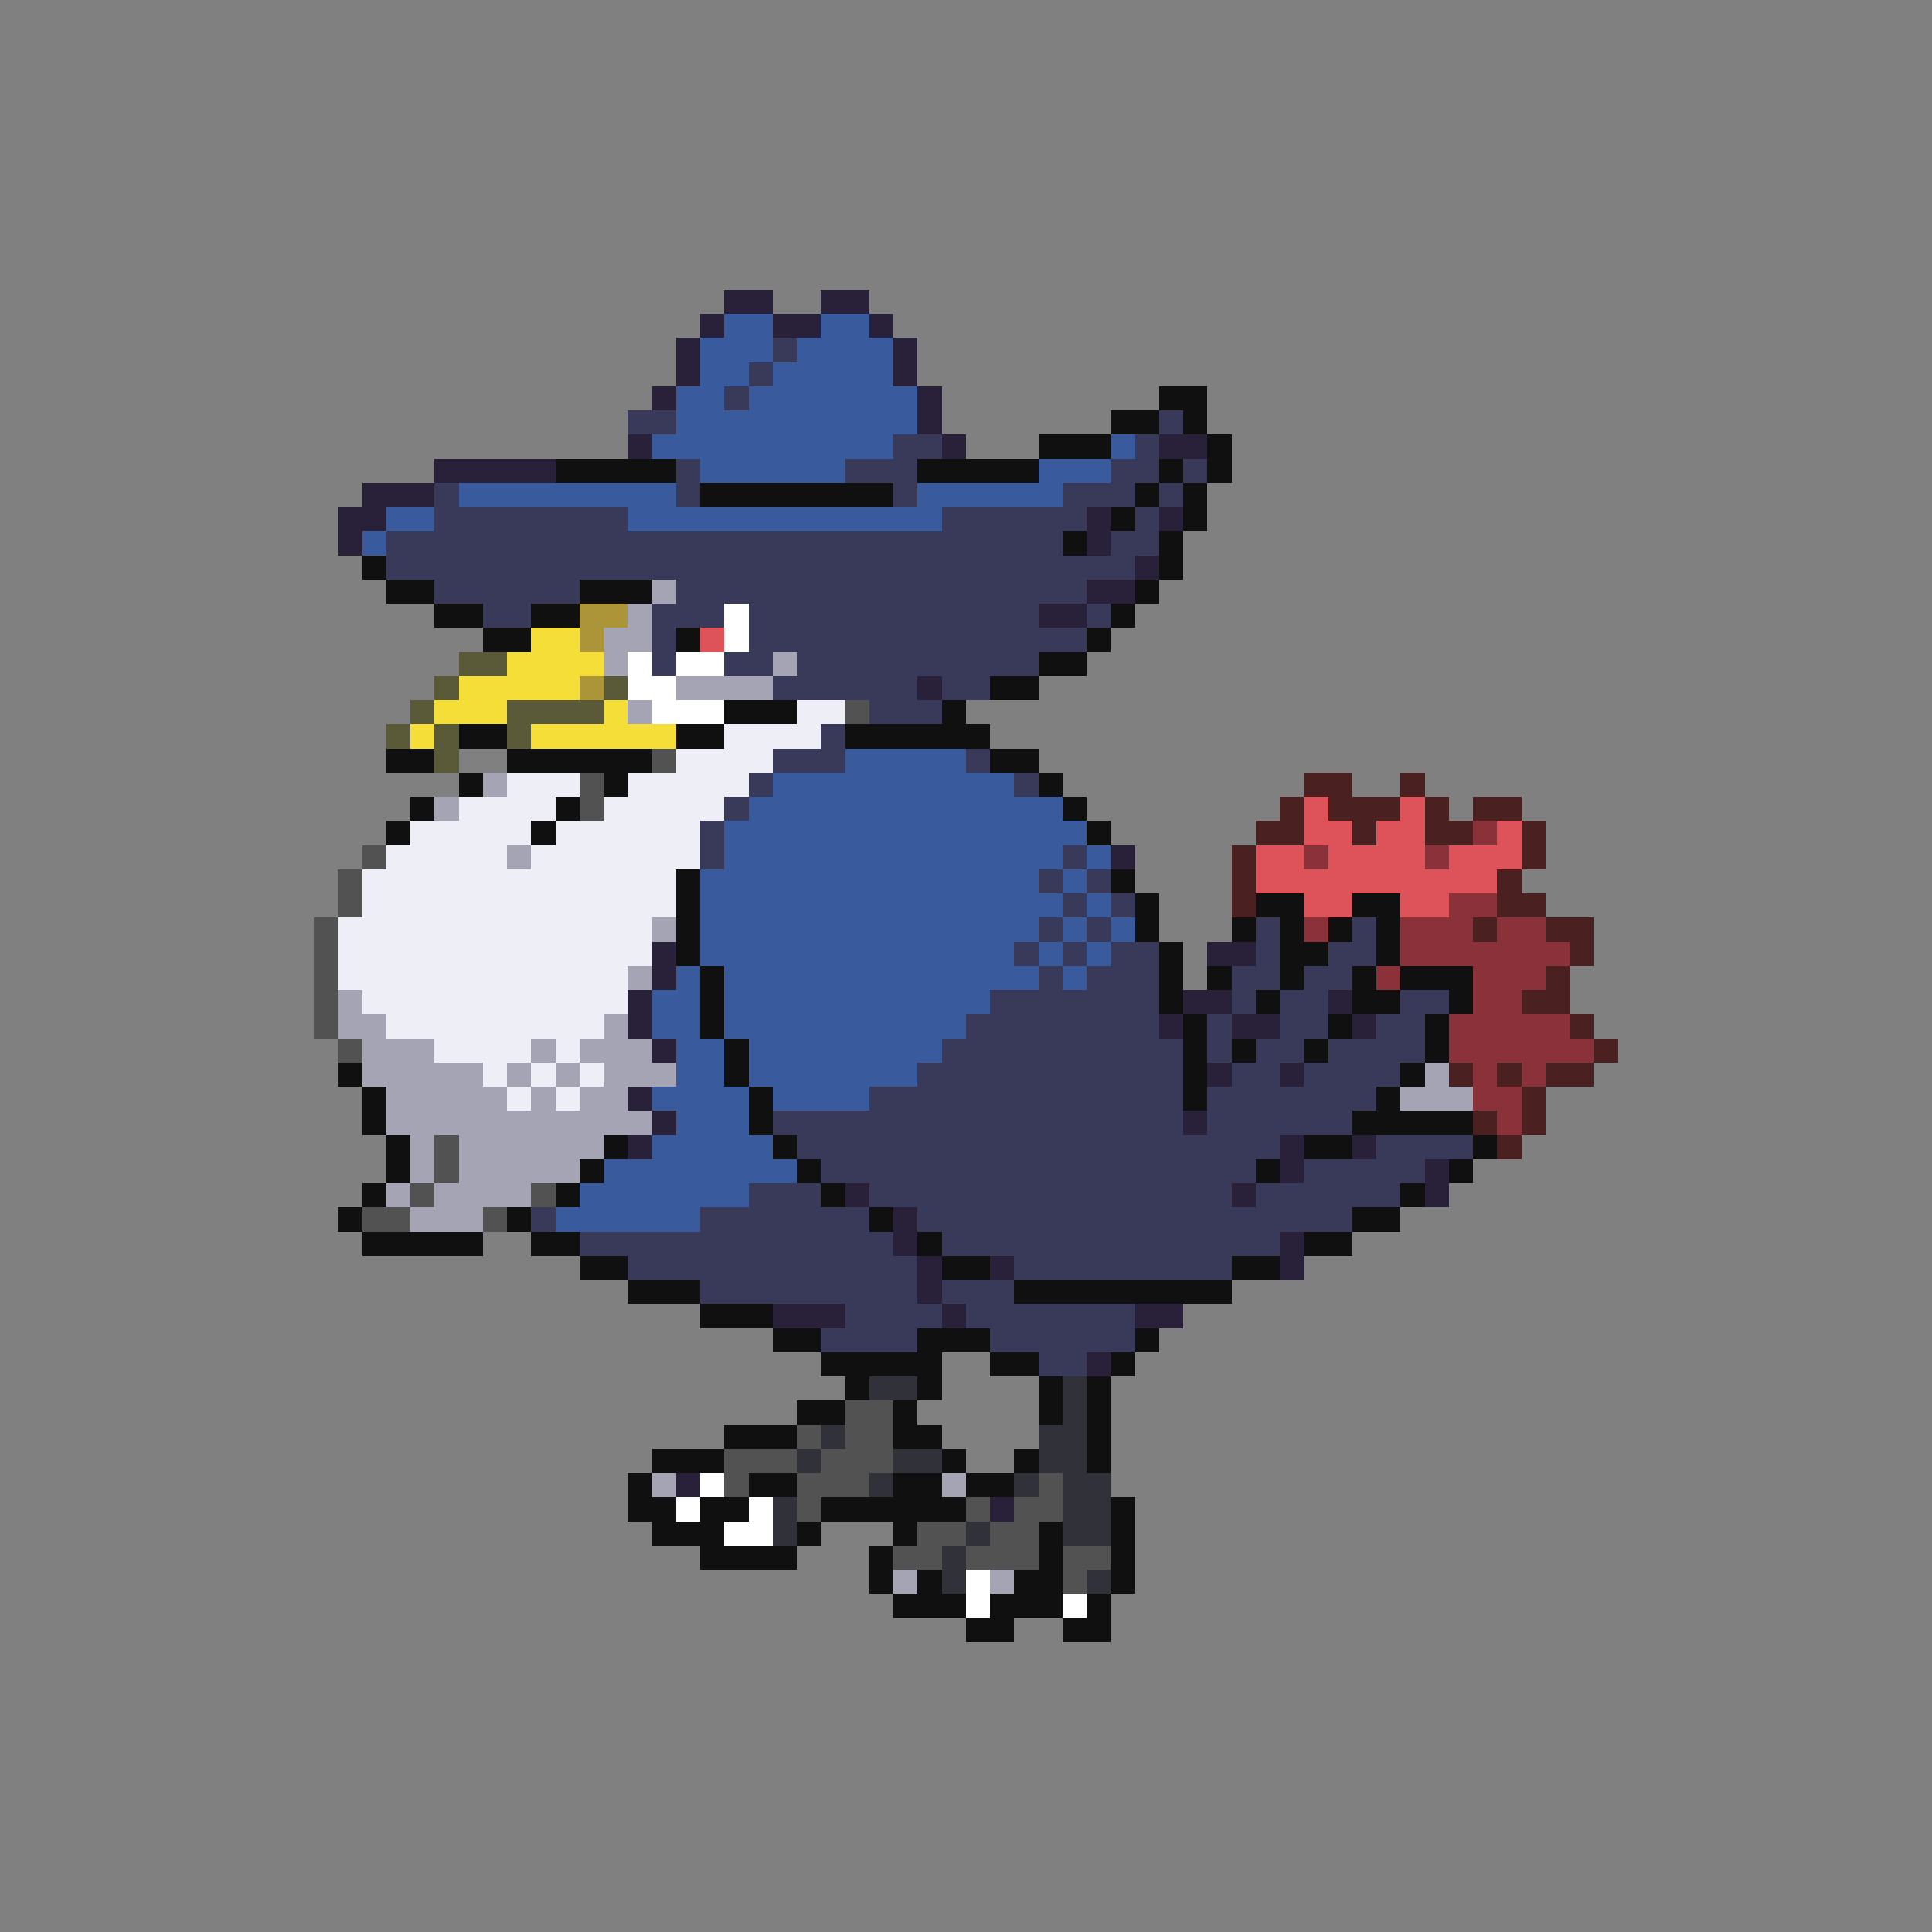 <svg xmlns="http://www.w3.org/2000/svg" viewBox="0 -0.5 80 80" shape-rendering="crispEdges">
<rect x="0" y="-0.5" width="80" height="80" fill="#808080" stroke="none"/>
<path stroke="#292039" d="M30 12h2M34 12h2M29 13h1M32 13h2M36 13h1M28 14h1M37 14h1M28 15h1M37 15h1M27 16h1M38 16h1M38 17h1M26 18h1M39 18h1M48 18h2M18 19h5M15 20h3M14 21h2M45 21h1M48 21h1M14 22h1M45 22h1M47 23h1M45 24h2M43 25h2M38 28h1M46 35h1M27 39h1M50 39h2M27 40h1M26 41h1M49 41h2M55 41h1M26 42h1M48 42h1M51 42h2M56 42h1M27 43h1M50 44h1M53 44h1M26 45h1M27 46h1M49 46h1M26 47h1M53 47h1M56 47h1M53 48h1M59 48h1M35 49h1M51 49h1M59 49h1M37 50h1M37 51h1M53 51h1M38 52h1M41 52h1M53 52h1M38 53h1M32 54h3M39 54h1M47 54h2M45 56h1M28 61h1M41 62h1" />
<path stroke="#395a9c" d="M30 13h2M34 13h2M29 14h3M33 14h4M29 15h2M32 15h5M28 16h2M31 16h7M28 17h10M27 18h10M46 18h1M29 19h6M43 19h3M19 20h9M38 20h6M16 21h2M26 21h13M15 22h1M35 31h5M32 32h10M31 33h13M30 34h15M30 35h14M45 35h1M29 36h14M44 36h1M29 37h15M45 37h1M29 38h14M44 38h1M46 38h1M29 39h13M43 39h1M45 39h1M28 40h1M30 40h13M44 40h1M27 41h2M30 41h11M27 42h2M30 42h10M28 43h2M31 43h8M28 44h2M31 44h7M27 45h4M32 45h4M28 46h3M27 47h5M25 48h8M24 49h7M23 50h6" />
<path stroke="#39395a" d="M32 14h1M31 15h1M30 16h1M26 17h2M48 17h1M37 18h2M47 18h1M28 19h1M35 19h3M46 19h2M49 19h1M18 20h1M28 20h1M37 20h1M44 20h3M48 20h1M18 21h8M39 21h6M47 21h1M16 22h28M46 22h2M16 23h31M18 24h6M28 24h17M20 25h2M27 25h3M31 25h12M45 25h1M27 26h1M31 26h14M27 27h1M30 27h2M33 27h10M32 28h6M39 28h2M36 29h3M34 30h1M32 31h3M40 31h1M31 32h1M42 32h1M30 33h1M29 34h1M29 35h1M44 35h1M43 36h1M45 36h1M44 37h1M46 37h1M43 38h1M45 38h1M52 38h1M56 38h1M42 39h1M44 39h1M46 39h2M52 39h1M55 39h2M43 40h1M45 40h3M51 40h2M54 40h2M41 41h7M51 41h1M53 41h2M58 41h2M40 42h8M50 42h1M53 42h2M57 42h2M39 43h10M50 43h1M52 43h2M55 43h4M38 44h11M51 44h2M54 44h4M36 45h13M50 45h7M32 46h17M50 46h6M33 47h20M57 47h4M34 48h18M54 48h5M31 49h3M36 49h15M52 49h6M22 50h1M29 50h7M38 50h18M24 51h13M39 51h14M26 52h12M42 52h9M29 53h9M39 53h3M35 54h4M40 54h7M34 55h4M41 55h6M43 56h2" />
<path stroke="#101010" d="M48 16h2M46 17h2M49 17h1M43 18h3M50 18h1M23 19h5M38 19h5M48 19h1M50 19h1M29 20h8M47 20h1M49 20h1M46 21h1M49 21h1M44 22h1M48 22h1M15 23h1M48 23h1M16 24h2M24 24h3M47 24h1M18 25h2M22 25h2M46 25h1M20 26h2M28 26h1M45 26h1M43 27h2M41 28h2M30 29h3M39 29h1M19 30h2M28 30h2M35 30h6M16 31h2M21 31h6M41 31h2M19 32h1M25 32h1M43 32h1M17 33h1M23 33h1M44 33h1M16 34h1M22 34h1M45 34h1M28 36h1M46 36h1M28 37h1M47 37h1M52 37h2M56 37h2M28 38h1M47 38h1M51 38h1M53 38h1M55 38h1M57 38h1M28 39h1M48 39h1M53 39h2M57 39h1M29 40h1M48 40h1M50 40h1M53 40h1M56 40h1M58 40h3M29 41h1M48 41h1M52 41h1M56 41h2M60 41h1M29 42h1M49 42h1M55 42h1M59 42h1M30 43h1M49 43h1M51 43h1M54 43h1M59 43h1M14 44h1M30 44h1M49 44h1M58 44h1M15 45h1M31 45h1M49 45h1M57 45h1M15 46h1M31 46h1M56 46h5M16 47h1M25 47h1M32 47h1M54 47h2M61 47h1M16 48h1M24 48h1M33 48h1M52 48h1M60 48h1M15 49h1M23 49h1M34 49h1M58 49h1M14 50h1M21 50h1M36 50h1M56 50h2M15 51h5M22 51h2M38 51h1M54 51h2M24 52h2M39 52h2M51 52h2M26 53h3M42 53h9M29 54h3M32 55h2M38 55h3M47 55h1M34 56h5M41 56h2M46 56h1M35 57h1M38 57h1M43 57h1M45 57h1M33 58h2M37 58h1M43 58h1M45 58h1M30 59h3M37 59h2M45 59h1M27 60h3M39 60h1M42 60h1M45 60h1M26 61h1M31 61h2M37 61h2M40 61h2M26 62h2M29 62h2M34 62h6M46 62h1M27 63h3M33 63h1M37 63h1M43 63h1M46 63h1M29 64h4M36 64h1M43 64h1M46 64h1M36 65h1M38 65h1M42 65h2M46 65h1M37 66h3M41 66h3M45 66h1M40 67h2M44 67h2" />
<path stroke="#a4a4b4" d="M27 24h1M26 25h1M25 26h2M25 27h1M32 27h1M28 28h4M26 29h1M20 32h1M18 33h1M21 35h1M27 38h1M26 40h1M14 41h1M14 42h2M25 42h1M15 43h3M22 43h1M24 43h3M15 44h5M21 44h1M23 44h1M25 44h3M59 44h1M16 45h5M22 45h1M24 45h2M58 45h3M16 46h11M17 47h1M19 47h6M17 48h1M19 48h5M16 49h1M18 49h4M17 50h3M27 61h1M39 61h1M37 65h1M41 65h1" />
<path stroke="#ac9439" d="M24 25h2M24 26h1M24 28h1" />
<path stroke="#ffffff" d="M30 25h1M30 26h1M26 27h1M28 27h2M26 28h2M27 29h3M29 61h1M28 62h1M31 62h1M30 63h2M40 65h1M40 66h1M44 66h1" />
<path stroke="#f6de39" d="M22 26h2M21 27h4M19 28h5M18 29h3M25 29h1M17 30h1M22 30h6" />
<path stroke="#de525a" d="M29 26h1M54 33h1M58 33h1M54 34h2M57 34h2M62 34h1M52 35h2M55 35h4M60 35h3M52 36h10M54 37h2M58 37h2" />
<path stroke="#5a5a39" d="M19 27h2M18 28h1M25 28h1M17 29h1M21 29h4M16 30h1M18 30h1M21 30h1M18 31h1" />
<path stroke="#eeeef6" d="M33 29h2M30 30h4M28 31h4M21 32h3M26 32h5M19 33h4M25 33h5M17 34h5M23 34h6M16 35h5M22 35h7M15 36h13M15 37h13M14 38h13M14 39h13M14 40h12M15 41h11M16 42h9M18 43h4M23 43h1M20 44h1M22 44h1M24 44h1M21 45h1M23 45h1" />
<path stroke="#525252" d="M35 29h1M27 31h1M24 32h1M24 33h1M15 35h1M14 36h1M14 37h1M13 38h1M13 39h1M13 40h1M13 41h1M13 42h1M14 43h1M18 47h1M18 48h1M17 49h1M22 49h1M15 50h2M20 50h1M35 58h2M33 59h1M35 59h2M30 60h3M34 60h3M30 61h1M33 61h3M43 61h1M33 62h1M40 62h1M42 62h2M38 63h2M41 63h2M37 64h2M40 64h3M44 64h2M44 65h1" />
<path stroke="#4a2020" d="M54 32h2M58 32h1M53 33h1M55 33h3M59 33h1M61 33h2M52 34h2M56 34h1M59 34h2M63 34h1M51 35h1M63 35h1M51 36h1M62 36h1M51 37h1M62 37h2M61 38h1M64 38h2M65 39h1M64 40h1M63 41h2M65 42h1M66 43h1M60 44h1M62 44h1M64 44h2M63 45h1M61 46h1M63 46h1M62 47h1" />
<path stroke="#8b3139" d="M61 34h1M54 35h1M59 35h1M60 37h2M54 38h1M58 38h3M62 38h2M58 39h7M57 40h1M61 40h3M61 41h2M60 42h5M60 43h6M61 44h1M63 44h1M61 45h2M62 46h1" />
<path stroke="#313139" d="M36 57h2M44 57h1M44 58h1M34 59h1M43 59h2M33 60h1M37 60h2M43 60h2M36 61h1M42 61h1M44 61h2M32 62h1M44 62h2M32 63h1M40 63h1M44 63h2M39 64h1M39 65h1M45 65h1" />
</svg>